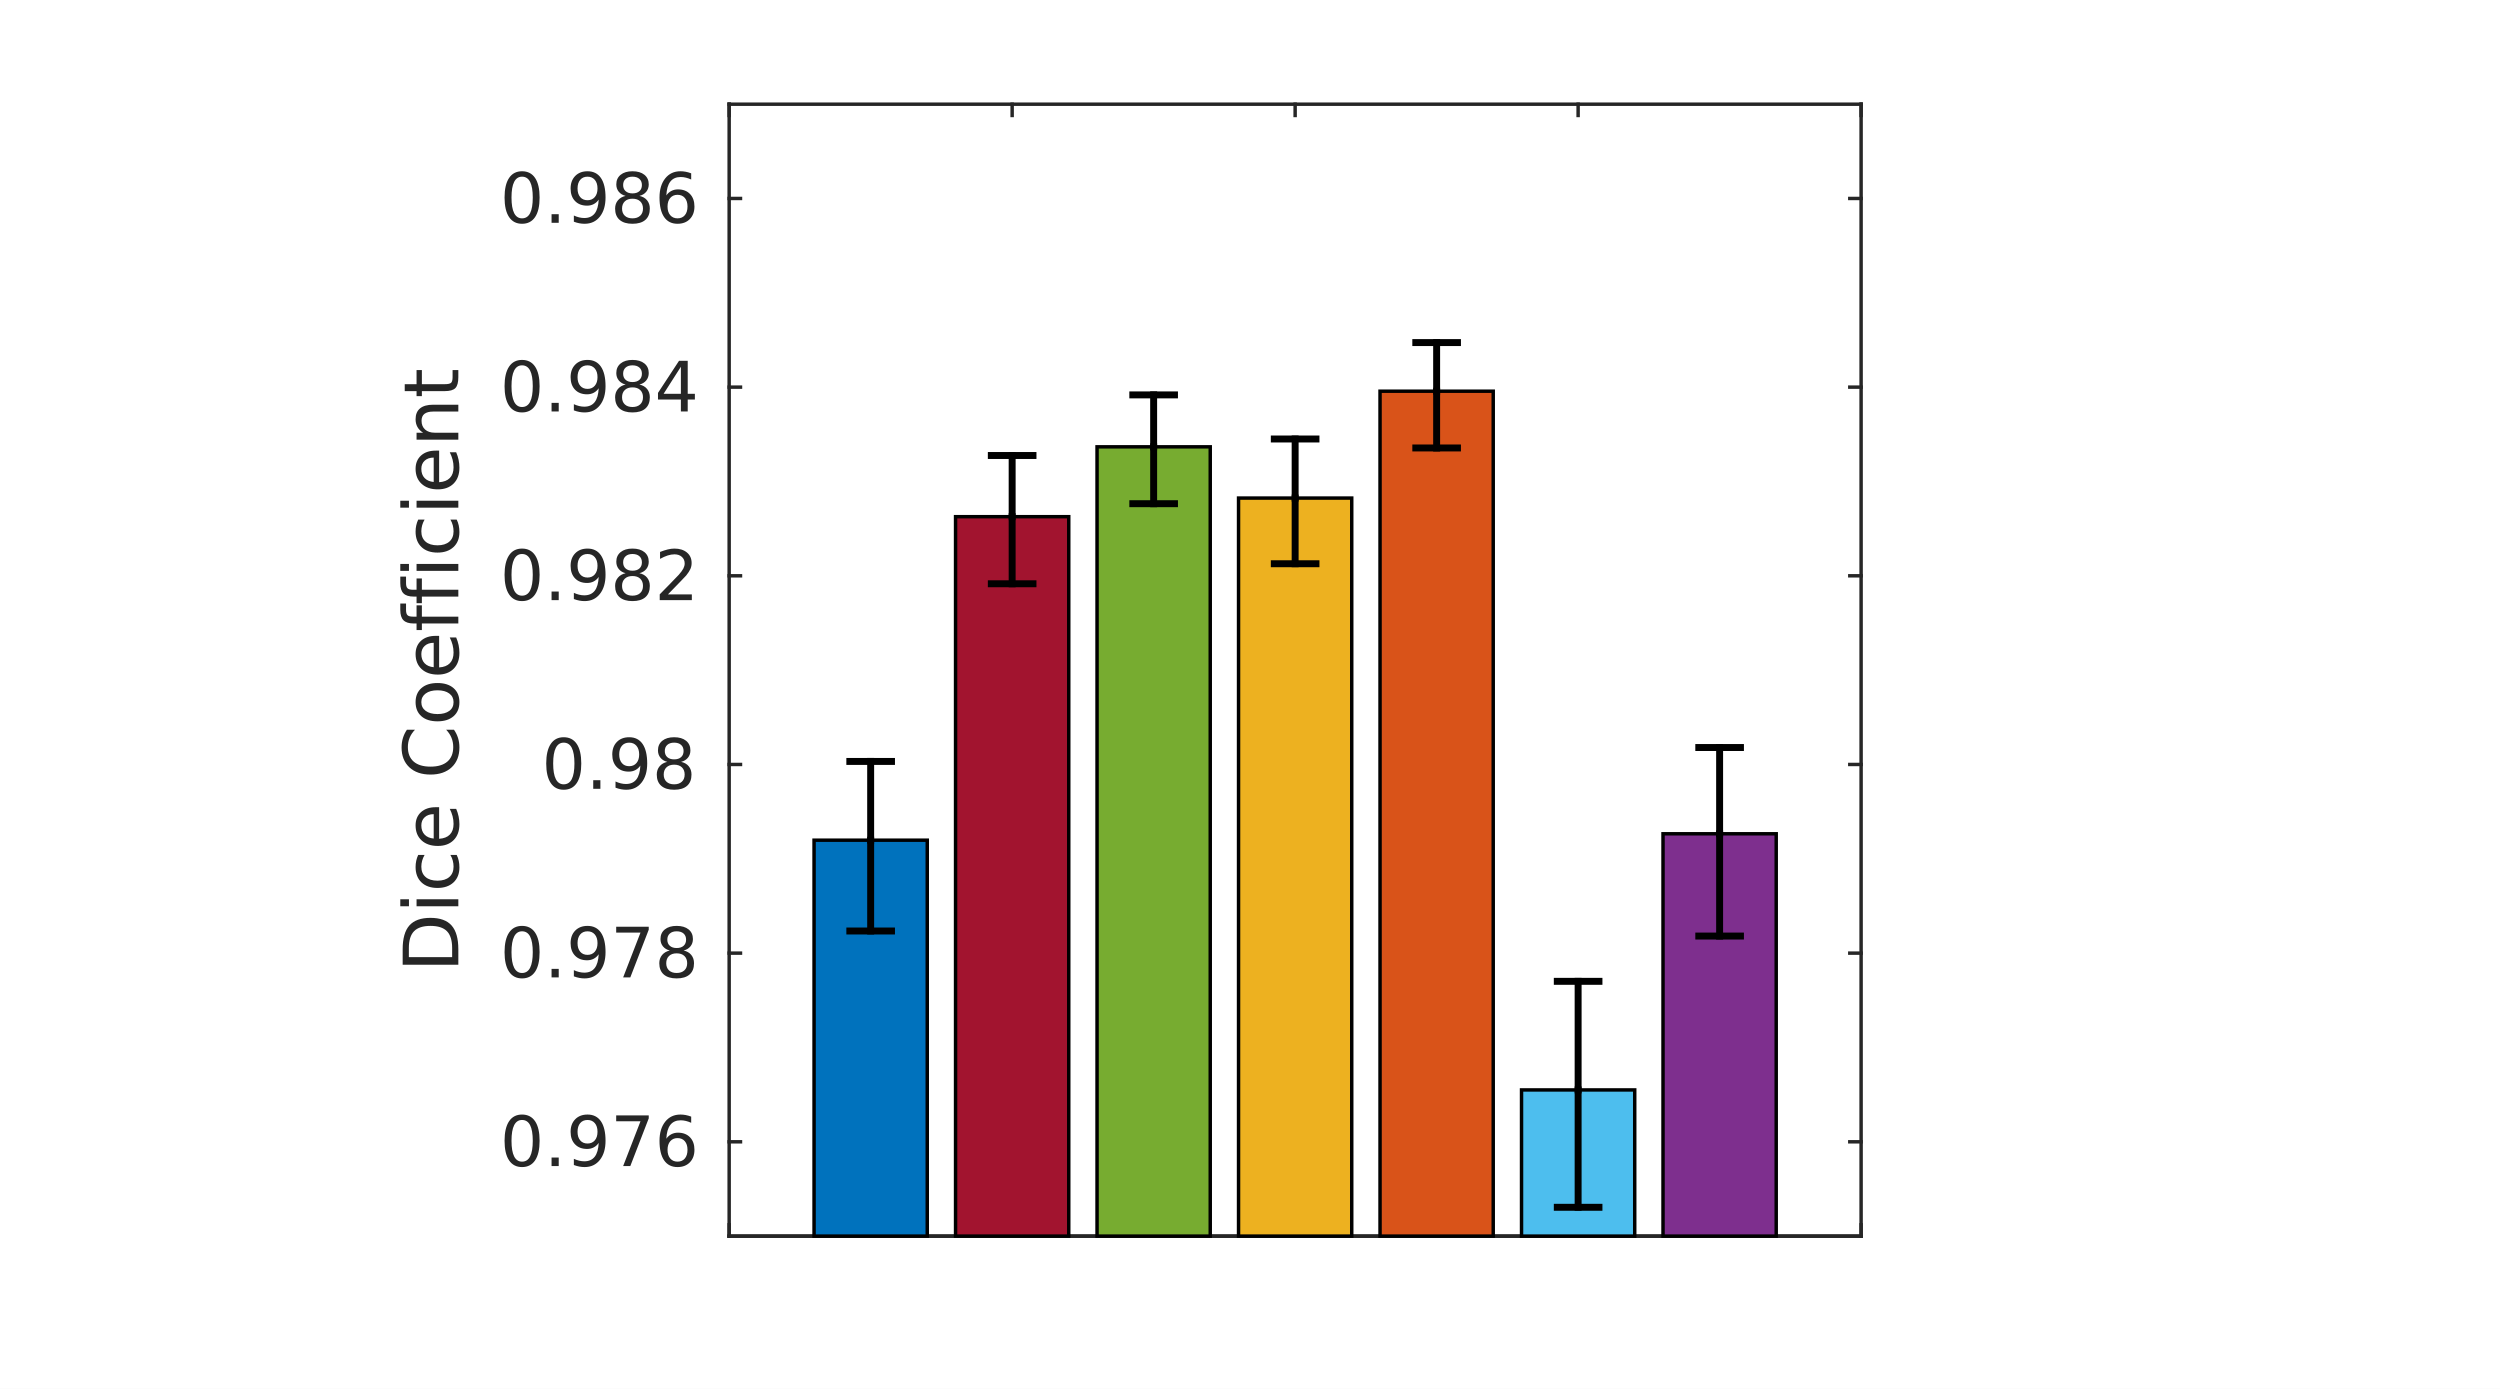<?xml version="1.0"?>
<!DOCTYPE svg PUBLIC '-//W3C//DTD SVG 1.0//EN'
          'http://www.w3.org/TR/2001/REC-SVG-20010904/DTD/svg10.dtd'>
<svg xmlns:xlink="http://www.w3.org/1999/xlink" style="fill-opacity:1; color-rendering:auto; color-interpolation:auto; text-rendering:auto; stroke:black; stroke-linecap:square; stroke-miterlimit:10; shape-rendering:auto; stroke-opacity:1; fill:black; stroke-dasharray:none; font-weight:normal; stroke-width:1; font-family:'Dialog'; font-style:normal; stroke-linejoin:miter; font-size:12px; stroke-dashoffset:0; image-rendering:auto;" width="360" height="200" xmlns="http://www.w3.org/2000/svg"
><rect width="100%" height="100%" fill="#333333" stroke="none"/><!--Generated by the Batik Graphics2D SVG Generator--><defs id="genericDefs"
  /><g
  ><defs id="defs1"
    ><clipPath clipPathUnits="userSpaceOnUse" id="clipPath1"
      ><path d="M0 0 L360 0 L360 200 L0 200 L0 0 Z"
      /></clipPath
    ></defs
    ><g style="fill:white; stroke:white;"
    ><rect x="0" y="0" width="360" style="clip-path:url(#clipPath1); stroke:none;" height="200"
    /></g
    ><g style="fill:white; text-rendering:optimizeSpeed; color-rendering:optimizeSpeed; image-rendering:optimizeSpeed; shape-rendering:crispEdges; stroke:white; color-interpolation:sRGB;"
    ><rect x="0" width="360" height="200" y="0" style="stroke:none;"
      /><path style="stroke:none;" d="M105 178 L268 178 L268 15 L105 15 Z"
    /></g
    ><g style="fill:rgb(38,38,38); text-rendering:geometricPrecision; image-rendering:optimizeQuality; color-rendering:optimizeQuality; stroke-linejoin:round; stroke:rgb(38,38,38); color-interpolation:linearRGB; stroke-width:0.5;"
    ><line y2="178" style="fill:none;" x1="105" x2="268" y1="178"
      /><line y2="15" style="fill:none;" x1="105" x2="268" y1="15"
      /><line y2="176.37" style="fill:none;" x1="105" x2="105" y1="178"
      /><line y2="176.37" style="fill:none;" x1="145.75" x2="145.75" y1="178"
      /><line y2="176.37" style="fill:none;" x1="186.5" x2="186.5" y1="178"
      /><line y2="176.37" style="fill:none;" x1="227.25" x2="227.25" y1="178"
      /><line y2="176.37" style="fill:none;" x1="268" x2="268" y1="178"
      /><line y2="16.63" style="fill:none;" x1="105" x2="105" y1="15"
      /><line y2="16.63" style="fill:none;" x1="145.75" x2="145.75" y1="15"
      /><line y2="16.63" style="fill:none;" x1="186.5" x2="186.5" y1="15"
      /><line y2="16.63" style="fill:none;" x1="227.25" x2="227.25" y1="15"
      /><line y2="16.63" style="fill:none;" x1="268" x2="268" y1="15"
      /><line y2="15" style="fill:none;" x1="105" x2="105" y1="178"
      /><line y2="15" style="fill:none;" x1="268" x2="268" y1="178"
      /><line y2="164.417" style="fill:none;" x1="105" x2="106.63" y1="164.417"
      /><line y2="137.25" style="fill:none;" x1="105" x2="106.63" y1="137.25"
      /><line y2="110.083" style="fill:none;" x1="105" x2="106.63" y1="110.083"
      /><line y2="82.917" style="fill:none;" x1="105" x2="106.63" y1="82.917"
      /><line y2="55.75" style="fill:none;" x1="105" x2="106.63" y1="55.75"
      /><line y2="28.583" style="fill:none;" x1="105" x2="106.63" y1="28.583"
      /><line y2="164.417" style="fill:none;" x1="268" x2="266.37" y1="164.417"
      /><line y2="137.25" style="fill:none;" x1="268" x2="266.37" y1="137.25"
      /><line y2="110.083" style="fill:none;" x1="268" x2="266.37" y1="110.083"
      /><line y2="82.917" style="fill:none;" x1="268" x2="266.37" y1="82.917"
      /><line y2="55.75" style="fill:none;" x1="268" x2="266.37" y1="55.75"
      /><line y2="28.583" style="fill:none;" x1="268" x2="266.37" y1="28.583"
    /></g
    ><g transform="translate(101,164.417)" style="font-size:10px; fill:rgb(38,38,38); text-rendering:geometricPrecision; color-rendering:optimizeQuality; image-rendering:optimizeQuality; stroke:rgb(38,38,38); color-interpolation:linearRGB;"
    ><path style="stroke:none;" d="M-25.828 -3.141 Q-26.578 -3.141 -26.961 -2.391 Q-27.344 -1.641 -27.344 -0.141 Q-27.344 1.359 -26.961 2.109 Q-26.578 2.859 -25.828 2.859 Q-25.047 2.859 -24.664 2.109 Q-24.281 1.359 -24.281 -0.141 Q-24.281 -1.641 -24.664 -2.391 Q-25.047 -3.141 -25.828 -3.141 ZM-25.828 -3.922 Q-24.594 -3.922 -23.945 -2.953 Q-23.297 -1.984 -23.297 -0.141 Q-23.297 1.703 -23.945 2.672 Q-24.594 3.641 -25.828 3.641 Q-27.047 3.641 -27.695 2.672 Q-28.344 1.703 -28.344 -0.141 Q-28.344 -1.984 -27.695 -2.953 Q-27.047 -3.922 -25.828 -3.922 ZM-21.575 2.266 L-20.544 2.266 L-20.544 3.5 L-21.575 3.5 L-21.575 2.266 ZM-18.365 3.344 L-18.365 2.453 Q-17.99 2.625 -17.607 2.719 Q-17.225 2.812 -16.865 2.812 Q-15.881 2.812 -15.365 2.156 Q-14.85 1.5 -14.787 0.156 Q-15.068 0.578 -15.498 0.805 Q-15.928 1.031 -16.459 1.031 Q-17.553 1.031 -18.193 0.367 Q-18.834 -0.297 -18.834 -1.438 Q-18.834 -2.562 -18.17 -3.242 Q-17.506 -3.922 -16.396 -3.922 Q-15.131 -3.922 -14.467 -2.953 Q-13.803 -1.984 -13.803 -0.141 Q-13.803 1.578 -14.615 2.609 Q-15.428 3.641 -16.818 3.641 Q-17.193 3.641 -17.568 3.57 Q-17.943 3.5 -18.365 3.344 ZM-16.396 0.25 Q-15.74 0.25 -15.35 -0.203 Q-14.959 -0.656 -14.959 -1.438 Q-14.959 -2.234 -15.35 -2.688 Q-15.74 -3.141 -16.396 -3.141 Q-17.068 -3.141 -17.451 -2.688 Q-17.834 -2.234 -17.834 -1.438 Q-17.834 -0.656 -17.451 -0.203 Q-17.068 0.25 -16.396 0.25 ZM-12.269 -3.797 L-7.581 -3.797 L-7.581 -3.375 L-10.237 3.5 L-11.269 3.5 L-8.769 -2.953 L-12.269 -2.953 L-12.269 -3.797 ZM-3.438 -0.531 Q-4.094 -0.531 -4.484 -0.078 Q-4.875 0.375 -4.875 1.156 Q-4.875 1.953 -4.484 2.406 Q-4.094 2.859 -3.438 2.859 Q-2.766 2.859 -2.383 2.406 Q-2 1.953 -2 1.156 Q-2 0.375 -2.383 -0.078 Q-2.766 -0.531 -3.438 -0.531 ZM-1.469 -3.625 L-1.469 -2.734 Q-1.844 -2.906 -2.227 -3 Q-2.609 -3.094 -2.969 -3.094 Q-3.953 -3.094 -4.469 -2.438 Q-4.984 -1.781 -5.047 -0.438 Q-4.766 -0.859 -4.328 -1.086 Q-3.891 -1.312 -3.375 -1.312 Q-2.281 -1.312 -1.641 -0.648 Q-1 0.016 -1 1.156 Q-1 2.281 -1.664 2.961 Q-2.328 3.641 -3.438 3.641 Q-4.703 3.641 -5.367 2.672 Q-6.031 1.703 -6.031 -0.141 Q-6.031 -1.859 -5.211 -2.891 Q-4.391 -3.922 -3.016 -3.922 Q-2.641 -3.922 -2.266 -3.852 Q-1.891 -3.781 -1.469 -3.625 Z"
    /></g
    ><g transform="translate(101,137.25)" style="font-size:10px; fill:rgb(38,38,38); text-rendering:geometricPrecision; color-rendering:optimizeQuality; image-rendering:optimizeQuality; stroke:rgb(38,38,38); color-interpolation:linearRGB;"
    ><path style="stroke:none;" d="M-25.828 -3.141 Q-26.578 -3.141 -26.961 -2.391 Q-27.344 -1.641 -27.344 -0.141 Q-27.344 1.359 -26.961 2.109 Q-26.578 2.859 -25.828 2.859 Q-25.047 2.859 -24.664 2.109 Q-24.281 1.359 -24.281 -0.141 Q-24.281 -1.641 -24.664 -2.391 Q-25.047 -3.141 -25.828 -3.141 ZM-25.828 -3.922 Q-24.594 -3.922 -23.945 -2.953 Q-23.297 -1.984 -23.297 -0.141 Q-23.297 1.703 -23.945 2.672 Q-24.594 3.641 -25.828 3.641 Q-27.047 3.641 -27.695 2.672 Q-28.344 1.703 -28.344 -0.141 Q-28.344 -1.984 -27.695 -2.953 Q-27.047 -3.922 -25.828 -3.922 ZM-21.575 2.266 L-20.544 2.266 L-20.544 3.5 L-21.575 3.5 L-21.575 2.266 ZM-18.365 3.344 L-18.365 2.453 Q-17.99 2.625 -17.607 2.719 Q-17.225 2.812 -16.865 2.812 Q-15.881 2.812 -15.365 2.156 Q-14.85 1.5 -14.787 0.156 Q-15.068 0.578 -15.498 0.805 Q-15.928 1.031 -16.459 1.031 Q-17.553 1.031 -18.193 0.367 Q-18.834 -0.297 -18.834 -1.438 Q-18.834 -2.562 -18.17 -3.242 Q-17.506 -3.922 -16.396 -3.922 Q-15.131 -3.922 -14.467 -2.953 Q-13.803 -1.984 -13.803 -0.141 Q-13.803 1.578 -14.615 2.609 Q-15.428 3.641 -16.818 3.641 Q-17.193 3.641 -17.568 3.57 Q-17.943 3.5 -18.365 3.344 ZM-16.396 0.25 Q-15.74 0.25 -15.35 -0.203 Q-14.959 -0.656 -14.959 -1.438 Q-14.959 -2.234 -15.35 -2.688 Q-15.74 -3.141 -16.396 -3.141 Q-17.068 -3.141 -17.451 -2.688 Q-17.834 -2.234 -17.834 -1.438 Q-17.834 -0.656 -17.451 -0.203 Q-17.068 0.25 -16.396 0.25 ZM-12.269 -3.797 L-7.581 -3.797 L-7.581 -3.375 L-10.237 3.5 L-11.269 3.5 L-8.769 -2.953 L-12.269 -2.953 L-12.269 -3.797 ZM-3.562 0.031 Q-4.266 0.031 -4.664 0.414 Q-5.062 0.797 -5.062 1.453 Q-5.062 2.109 -4.664 2.484 Q-4.266 2.859 -3.562 2.859 Q-2.859 2.859 -2.453 2.484 Q-2.047 2.109 -2.047 1.453 Q-2.047 0.797 -2.445 0.414 Q-2.844 0.031 -3.562 0.031 ZM-4.547 -0.375 Q-5.172 -0.531 -5.531 -0.969 Q-5.891 -1.406 -5.891 -2.031 Q-5.891 -2.906 -5.266 -3.414 Q-4.641 -3.922 -3.562 -3.922 Q-2.469 -3.922 -1.844 -3.414 Q-1.219 -2.906 -1.219 -2.031 Q-1.219 -1.406 -1.578 -0.969 Q-1.938 -0.531 -2.562 -0.375 Q-1.844 -0.219 -1.453 0.266 Q-1.062 0.75 -1.062 1.453 Q-1.062 2.516 -1.703 3.078 Q-2.344 3.641 -3.562 3.641 Q-4.766 3.641 -5.414 3.078 Q-6.062 2.516 -6.062 1.453 Q-6.062 0.75 -5.656 0.266 Q-5.25 -0.219 -4.547 -0.375 ZM-4.906 -1.938 Q-4.906 -1.375 -4.547 -1.055 Q-4.188 -0.734 -3.562 -0.734 Q-2.922 -0.734 -2.562 -1.055 Q-2.203 -1.375 -2.203 -1.938 Q-2.203 -2.5 -2.562 -2.82 Q-2.922 -3.141 -3.562 -3.141 Q-4.188 -3.141 -4.547 -2.82 Q-4.906 -2.5 -4.906 -1.938 Z"
    /></g
    ><g transform="translate(101,110.083)" style="font-size:10px; fill:rgb(38,38,38); text-rendering:geometricPrecision; color-rendering:optimizeQuality; image-rendering:optimizeQuality; stroke:rgb(38,38,38); color-interpolation:linearRGB;"
    ><path style="stroke:none;" d="M-19.828 -3.141 Q-20.578 -3.141 -20.961 -2.391 Q-21.344 -1.641 -21.344 -0.141 Q-21.344 1.359 -20.961 2.109 Q-20.578 2.859 -19.828 2.859 Q-19.047 2.859 -18.664 2.109 Q-18.281 1.359 -18.281 -0.141 Q-18.281 -1.641 -18.664 -2.391 Q-19.047 -3.141 -19.828 -3.141 ZM-19.828 -3.922 Q-18.594 -3.922 -17.945 -2.953 Q-17.297 -1.984 -17.297 -0.141 Q-17.297 1.703 -17.945 2.672 Q-18.594 3.641 -19.828 3.641 Q-21.047 3.641 -21.695 2.672 Q-22.344 1.703 -22.344 -0.141 Q-22.344 -1.984 -21.695 -2.953 Q-21.047 -3.922 -19.828 -3.922 ZM-15.575 2.266 L-14.544 2.266 L-14.544 3.5 L-15.575 3.5 L-15.575 2.266 ZM-12.365 3.344 L-12.365 2.453 Q-11.99 2.625 -11.607 2.719 Q-11.225 2.812 -10.865 2.812 Q-9.881 2.812 -9.365 2.156 Q-8.85 1.5 -8.787 0.156 Q-9.068 0.578 -9.498 0.805 Q-9.928 1.031 -10.459 1.031 Q-11.553 1.031 -12.193 0.367 Q-12.834 -0.297 -12.834 -1.438 Q-12.834 -2.562 -12.17 -3.242 Q-11.506 -3.922 -10.396 -3.922 Q-9.131 -3.922 -8.467 -2.953 Q-7.803 -1.984 -7.803 -0.141 Q-7.803 1.578 -8.615 2.609 Q-9.428 3.641 -10.818 3.641 Q-11.193 3.641 -11.568 3.57 Q-11.943 3.5 -12.365 3.344 ZM-10.396 0.25 Q-9.74 0.25 -9.35 -0.203 Q-8.959 -0.656 -8.959 -1.438 Q-8.959 -2.234 -9.35 -2.688 Q-9.74 -3.141 -10.396 -3.141 Q-11.068 -3.141 -11.451 -2.688 Q-11.834 -2.234 -11.834 -1.438 Q-11.834 -0.656 -11.451 -0.203 Q-11.068 0.25 -10.396 0.25 ZM-3.925 0.031 Q-4.628 0.031 -5.026 0.414 Q-5.425 0.797 -5.425 1.453 Q-5.425 2.109 -5.026 2.484 Q-4.628 2.859 -3.925 2.859 Q-3.222 2.859 -2.815 2.484 Q-2.409 2.109 -2.409 1.453 Q-2.409 0.797 -2.808 0.414 Q-3.206 0.031 -3.925 0.031 ZM-4.909 -0.375 Q-5.534 -0.531 -5.894 -0.969 Q-6.253 -1.406 -6.253 -2.031 Q-6.253 -2.906 -5.628 -3.414 Q-5.003 -3.922 -3.925 -3.922 Q-2.831 -3.922 -2.206 -3.414 Q-1.581 -2.906 -1.581 -2.031 Q-1.581 -1.406 -1.94 -0.969 Q-2.3 -0.531 -2.925 -0.375 Q-2.206 -0.219 -1.815 0.266 Q-1.425 0.75 -1.425 1.453 Q-1.425 2.516 -2.065 3.078 Q-2.706 3.641 -3.925 3.641 Q-5.128 3.641 -5.776 3.078 Q-6.425 2.516 -6.425 1.453 Q-6.425 0.75 -6.019 0.266 Q-5.612 -0.219 -4.909 -0.375 ZM-5.269 -1.938 Q-5.269 -1.375 -4.909 -1.055 Q-4.55 -0.734 -3.925 -0.734 Q-3.284 -0.734 -2.925 -1.055 Q-2.565 -1.375 -2.565 -1.938 Q-2.565 -2.5 -2.925 -2.82 Q-3.284 -3.141 -3.925 -3.141 Q-4.55 -3.141 -4.909 -2.82 Q-5.269 -2.5 -5.269 -1.938 Z"
    /></g
    ><g transform="translate(101,82.917)" style="font-size:10px; fill:rgb(38,38,38); text-rendering:geometricPrecision; color-rendering:optimizeQuality; image-rendering:optimizeQuality; stroke:rgb(38,38,38); color-interpolation:linearRGB;"
    ><path style="stroke:none;" d="M-25.828 -3.141 Q-26.578 -3.141 -26.961 -2.391 Q-27.344 -1.641 -27.344 -0.141 Q-27.344 1.359 -26.961 2.109 Q-26.578 2.859 -25.828 2.859 Q-25.047 2.859 -24.664 2.109 Q-24.281 1.359 -24.281 -0.141 Q-24.281 -1.641 -24.664 -2.391 Q-25.047 -3.141 -25.828 -3.141 ZM-25.828 -3.922 Q-24.594 -3.922 -23.945 -2.953 Q-23.297 -1.984 -23.297 -0.141 Q-23.297 1.703 -23.945 2.672 Q-24.594 3.641 -25.828 3.641 Q-27.047 3.641 -27.695 2.672 Q-28.344 1.703 -28.344 -0.141 Q-28.344 -1.984 -27.695 -2.953 Q-27.047 -3.922 -25.828 -3.922 ZM-21.575 2.266 L-20.544 2.266 L-20.544 3.5 L-21.575 3.5 L-21.575 2.266 ZM-18.365 3.344 L-18.365 2.453 Q-17.99 2.625 -17.607 2.719 Q-17.225 2.812 -16.865 2.812 Q-15.881 2.812 -15.365 2.156 Q-14.85 1.5 -14.787 0.156 Q-15.068 0.578 -15.498 0.805 Q-15.928 1.031 -16.459 1.031 Q-17.553 1.031 -18.193 0.367 Q-18.834 -0.297 -18.834 -1.438 Q-18.834 -2.562 -18.17 -3.242 Q-17.506 -3.922 -16.396 -3.922 Q-15.131 -3.922 -14.467 -2.953 Q-13.803 -1.984 -13.803 -0.141 Q-13.803 1.578 -14.615 2.609 Q-15.428 3.641 -16.818 3.641 Q-17.193 3.641 -17.568 3.57 Q-17.943 3.5 -18.365 3.344 ZM-16.396 0.25 Q-15.74 0.25 -15.35 -0.203 Q-14.959 -0.656 -14.959 -1.438 Q-14.959 -2.234 -15.35 -2.688 Q-15.74 -3.141 -16.396 -3.141 Q-17.068 -3.141 -17.451 -2.688 Q-17.834 -2.234 -17.834 -1.438 Q-17.834 -0.656 -17.451 -0.203 Q-17.068 0.25 -16.396 0.25 ZM-9.925 0.031 Q-10.628 0.031 -11.026 0.414 Q-11.425 0.797 -11.425 1.453 Q-11.425 2.109 -11.026 2.484 Q-10.628 2.859 -9.925 2.859 Q-9.222 2.859 -8.815 2.484 Q-8.409 2.109 -8.409 1.453 Q-8.409 0.797 -8.808 0.414 Q-9.206 0.031 -9.925 0.031 ZM-10.909 -0.375 Q-11.534 -0.531 -11.894 -0.969 Q-12.253 -1.406 -12.253 -2.031 Q-12.253 -2.906 -11.628 -3.414 Q-11.003 -3.922 -9.925 -3.922 Q-8.831 -3.922 -8.206 -3.414 Q-7.581 -2.906 -7.581 -2.031 Q-7.581 -1.406 -7.94 -0.969 Q-8.3 -0.531 -8.925 -0.375 Q-8.206 -0.219 -7.815 0.266 Q-7.425 0.75 -7.425 1.453 Q-7.425 2.516 -8.065 3.078 Q-8.706 3.641 -9.925 3.641 Q-11.128 3.641 -11.776 3.078 Q-12.425 2.516 -12.425 1.453 Q-12.425 0.75 -12.019 0.266 Q-11.612 -0.219 -10.909 -0.375 ZM-11.269 -1.938 Q-11.269 -1.375 -10.909 -1.055 Q-10.55 -0.734 -9.925 -0.734 Q-9.284 -0.734 -8.925 -1.055 Q-8.565 -1.375 -8.565 -1.938 Q-8.565 -2.5 -8.925 -2.82 Q-9.284 -3.141 -9.925 -3.141 Q-10.55 -3.141 -10.909 -2.82 Q-11.269 -2.5 -11.269 -1.938 ZM-4.812 2.672 L-1.375 2.672 L-1.375 3.5 L-6 3.5 L-6 2.672 Q-5.438 2.094 -4.469 1.109 Q-3.5 0.125 -3.25 -0.156 Q-2.781 -0.688 -2.594 -1.055 Q-2.406 -1.422 -2.406 -1.781 Q-2.406 -2.359 -2.812 -2.727 Q-3.219 -3.094 -3.875 -3.094 Q-4.344 -3.094 -4.852 -2.93 Q-5.359 -2.766 -5.953 -2.438 L-5.953 -3.438 Q-5.359 -3.672 -4.844 -3.797 Q-4.328 -3.922 -3.891 -3.922 Q-2.766 -3.922 -2.086 -3.359 Q-1.406 -2.797 -1.406 -1.844 Q-1.406 -1.391 -1.578 -0.992 Q-1.75 -0.594 -2.188 -0.047 Q-2.312 0.094 -2.969 0.773 Q-3.625 1.453 -4.812 2.672 Z"
    /></g
    ><g transform="translate(101,55.75)" style="font-size:10px; fill:rgb(38,38,38); text-rendering:geometricPrecision; color-rendering:optimizeQuality; image-rendering:optimizeQuality; stroke:rgb(38,38,38); color-interpolation:linearRGB;"
    ><path style="stroke:none;" d="M-25.828 -3.141 Q-26.578 -3.141 -26.961 -2.391 Q-27.344 -1.641 -27.344 -0.141 Q-27.344 1.359 -26.961 2.109 Q-26.578 2.859 -25.828 2.859 Q-25.047 2.859 -24.664 2.109 Q-24.281 1.359 -24.281 -0.141 Q-24.281 -1.641 -24.664 -2.391 Q-25.047 -3.141 -25.828 -3.141 ZM-25.828 -3.922 Q-24.594 -3.922 -23.945 -2.953 Q-23.297 -1.984 -23.297 -0.141 Q-23.297 1.703 -23.945 2.672 Q-24.594 3.641 -25.828 3.641 Q-27.047 3.641 -27.695 2.672 Q-28.344 1.703 -28.344 -0.141 Q-28.344 -1.984 -27.695 -2.953 Q-27.047 -3.922 -25.828 -3.922 ZM-21.575 2.266 L-20.544 2.266 L-20.544 3.5 L-21.575 3.5 L-21.575 2.266 ZM-18.365 3.344 L-18.365 2.453 Q-17.99 2.625 -17.607 2.719 Q-17.225 2.812 -16.865 2.812 Q-15.881 2.812 -15.365 2.156 Q-14.85 1.5 -14.787 0.156 Q-15.068 0.578 -15.498 0.805 Q-15.928 1.031 -16.459 1.031 Q-17.553 1.031 -18.193 0.367 Q-18.834 -0.297 -18.834 -1.438 Q-18.834 -2.562 -18.17 -3.242 Q-17.506 -3.922 -16.396 -3.922 Q-15.131 -3.922 -14.467 -2.953 Q-13.803 -1.984 -13.803 -0.141 Q-13.803 1.578 -14.615 2.609 Q-15.428 3.641 -16.818 3.641 Q-17.193 3.641 -17.568 3.57 Q-17.943 3.5 -18.365 3.344 ZM-16.396 0.25 Q-15.74 0.25 -15.35 -0.203 Q-14.959 -0.656 -14.959 -1.438 Q-14.959 -2.234 -15.35 -2.688 Q-15.74 -3.141 -16.396 -3.141 Q-17.068 -3.141 -17.451 -2.688 Q-17.834 -2.234 -17.834 -1.438 Q-17.834 -0.656 -17.451 -0.203 Q-17.068 0.25 -16.396 0.25 ZM-9.925 0.031 Q-10.628 0.031 -11.026 0.414 Q-11.425 0.797 -11.425 1.453 Q-11.425 2.109 -11.026 2.484 Q-10.628 2.859 -9.925 2.859 Q-9.222 2.859 -8.815 2.484 Q-8.409 2.109 -8.409 1.453 Q-8.409 0.797 -8.808 0.414 Q-9.206 0.031 -9.925 0.031 ZM-10.909 -0.375 Q-11.534 -0.531 -11.894 -0.969 Q-12.253 -1.406 -12.253 -2.031 Q-12.253 -2.906 -11.628 -3.414 Q-11.003 -3.922 -9.925 -3.922 Q-8.831 -3.922 -8.206 -3.414 Q-7.581 -2.906 -7.581 -2.031 Q-7.581 -1.406 -7.94 -0.969 Q-8.3 -0.531 -8.925 -0.375 Q-8.206 -0.219 -7.815 0.266 Q-7.425 0.75 -7.425 1.453 Q-7.425 2.516 -8.065 3.078 Q-8.706 3.641 -9.925 3.641 Q-11.128 3.641 -11.776 3.078 Q-12.425 2.516 -12.425 1.453 Q-12.425 0.75 -12.019 0.266 Q-11.612 -0.219 -10.909 -0.375 ZM-11.269 -1.938 Q-11.269 -1.375 -10.909 -1.055 Q-10.55 -0.734 -9.925 -0.734 Q-9.284 -0.734 -8.925 -1.055 Q-8.565 -1.375 -8.565 -1.938 Q-8.565 -2.5 -8.925 -2.82 Q-9.284 -3.141 -9.925 -3.141 Q-10.55 -3.141 -10.909 -2.82 Q-11.269 -2.5 -11.269 -1.938 ZM-2.953 -2.938 L-5.438 0.953 L-2.953 0.953 L-2.953 -2.938 ZM-3.219 -3.797 L-1.969 -3.797 L-1.969 0.953 L-0.938 0.953 L-0.938 1.781 L-1.969 1.781 L-1.969 3.5 L-2.953 3.5 L-2.953 1.781 L-6.25 1.781 L-6.25 0.828 L-3.219 -3.797 Z"
    /></g
    ><g transform="translate(101,28.583)" style="font-size:10px; fill:rgb(38,38,38); text-rendering:geometricPrecision; color-rendering:optimizeQuality; image-rendering:optimizeQuality; stroke:rgb(38,38,38); color-interpolation:linearRGB;"
    ><path style="stroke:none;" d="M-25.828 -3.141 Q-26.578 -3.141 -26.961 -2.391 Q-27.344 -1.641 -27.344 -0.141 Q-27.344 1.359 -26.961 2.109 Q-26.578 2.859 -25.828 2.859 Q-25.047 2.859 -24.664 2.109 Q-24.281 1.359 -24.281 -0.141 Q-24.281 -1.641 -24.664 -2.391 Q-25.047 -3.141 -25.828 -3.141 ZM-25.828 -3.922 Q-24.594 -3.922 -23.945 -2.953 Q-23.297 -1.984 -23.297 -0.141 Q-23.297 1.703 -23.945 2.672 Q-24.594 3.641 -25.828 3.641 Q-27.047 3.641 -27.695 2.672 Q-28.344 1.703 -28.344 -0.141 Q-28.344 -1.984 -27.695 -2.953 Q-27.047 -3.922 -25.828 -3.922 ZM-21.575 2.266 L-20.544 2.266 L-20.544 3.5 L-21.575 3.5 L-21.575 2.266 ZM-18.365 3.344 L-18.365 2.453 Q-17.99 2.625 -17.607 2.719 Q-17.225 2.812 -16.865 2.812 Q-15.881 2.812 -15.365 2.156 Q-14.85 1.5 -14.787 0.156 Q-15.068 0.578 -15.498 0.805 Q-15.928 1.031 -16.459 1.031 Q-17.553 1.031 -18.193 0.367 Q-18.834 -0.297 -18.834 -1.438 Q-18.834 -2.562 -18.17 -3.242 Q-17.506 -3.922 -16.396 -3.922 Q-15.131 -3.922 -14.467 -2.953 Q-13.803 -1.984 -13.803 -0.141 Q-13.803 1.578 -14.615 2.609 Q-15.428 3.641 -16.818 3.641 Q-17.193 3.641 -17.568 3.57 Q-17.943 3.5 -18.365 3.344 ZM-16.396 0.25 Q-15.74 0.25 -15.35 -0.203 Q-14.959 -0.656 -14.959 -1.438 Q-14.959 -2.234 -15.35 -2.688 Q-15.74 -3.141 -16.396 -3.141 Q-17.068 -3.141 -17.451 -2.688 Q-17.834 -2.234 -17.834 -1.438 Q-17.834 -0.656 -17.451 -0.203 Q-17.068 0.25 -16.396 0.25 ZM-9.925 0.031 Q-10.628 0.031 -11.026 0.414 Q-11.425 0.797 -11.425 1.453 Q-11.425 2.109 -11.026 2.484 Q-10.628 2.859 -9.925 2.859 Q-9.222 2.859 -8.815 2.484 Q-8.409 2.109 -8.409 1.453 Q-8.409 0.797 -8.808 0.414 Q-9.206 0.031 -9.925 0.031 ZM-10.909 -0.375 Q-11.534 -0.531 -11.894 -0.969 Q-12.253 -1.406 -12.253 -2.031 Q-12.253 -2.906 -11.628 -3.414 Q-11.003 -3.922 -9.925 -3.922 Q-8.831 -3.922 -8.206 -3.414 Q-7.581 -2.906 -7.581 -2.031 Q-7.581 -1.406 -7.94 -0.969 Q-8.3 -0.531 -8.925 -0.375 Q-8.206 -0.219 -7.815 0.266 Q-7.425 0.75 -7.425 1.453 Q-7.425 2.516 -8.065 3.078 Q-8.706 3.641 -9.925 3.641 Q-11.128 3.641 -11.776 3.078 Q-12.425 2.516 -12.425 1.453 Q-12.425 0.75 -12.019 0.266 Q-11.612 -0.219 -10.909 -0.375 ZM-11.269 -1.938 Q-11.269 -1.375 -10.909 -1.055 Q-10.55 -0.734 -9.925 -0.734 Q-9.284 -0.734 -8.925 -1.055 Q-8.565 -1.375 -8.565 -1.938 Q-8.565 -2.5 -8.925 -2.82 Q-9.284 -3.141 -9.925 -3.141 Q-10.55 -3.141 -10.909 -2.82 Q-11.269 -2.5 -11.269 -1.938 ZM-3.438 -0.531 Q-4.094 -0.531 -4.484 -0.078 Q-4.875 0.375 -4.875 1.156 Q-4.875 1.953 -4.484 2.406 Q-4.094 2.859 -3.438 2.859 Q-2.766 2.859 -2.383 2.406 Q-2 1.953 -2 1.156 Q-2 0.375 -2.383 -0.078 Q-2.766 -0.531 -3.438 -0.531 ZM-1.469 -3.625 L-1.469 -2.734 Q-1.844 -2.906 -2.227 -3 Q-2.609 -3.094 -2.969 -3.094 Q-3.953 -3.094 -4.469 -2.438 Q-4.984 -1.781 -5.047 -0.438 Q-4.766 -0.859 -4.328 -1.086 Q-3.891 -1.312 -3.375 -1.312 Q-2.281 -1.312 -1.641 -0.648 Q-1 0.016 -1 1.156 Q-1 2.281 -1.664 2.961 Q-2.328 3.641 -3.438 3.641 Q-4.703 3.641 -5.367 2.672 Q-6.031 1.703 -6.031 -0.141 Q-6.031 -1.859 -5.211 -2.891 Q-4.391 -3.922 -3.016 -3.922 Q-2.641 -3.922 -2.266 -3.852 Q-1.891 -3.781 -1.469 -3.625 Z"
    /></g
    ><g transform="translate(69,96.5) rotate(-90)" style="font-size:11px; fill:rgb(38,38,38); text-rendering:geometricPrecision; color-rendering:optimizeQuality; image-rendering:optimizeQuality; stroke:rgb(38,38,38); color-interpolation:linearRGB;"
    ><path style="stroke:none;" d="M-41.328 -10.125 L-41.328 -3.891 L-40.031 -3.891 Q-38.359 -3.891 -37.594 -4.641 Q-36.828 -5.391 -36.828 -7.016 Q-36.828 -8.625 -37.594 -9.375 Q-38.359 -10.125 -40.031 -10.125 L-41.328 -10.125 ZM-42.422 -11.016 L-40.188 -11.016 Q-37.859 -11.016 -36.766 -10.047 Q-35.672 -9.078 -35.672 -7.016 Q-35.672 -4.938 -36.773 -3.969 Q-37.875 -3 -40.188 -3 L-42.422 -3 L-42.422 -11.016 ZM-33.998 -9.016 L-32.998 -9.016 L-32.998 -3 L-33.998 -3 L-33.998 -9.016 ZM-33.998 -11.359 L-32.998 -11.359 L-32.998 -10.109 L-33.998 -10.109 L-33.998 -11.359 ZM-26.614 -8.781 L-26.614 -7.859 Q-27.02 -8.094 -27.442 -8.211 Q-27.864 -8.328 -28.302 -8.328 Q-29.255 -8.328 -29.786 -7.719 Q-30.317 -7.109 -30.317 -6 Q-30.317 -4.906 -29.786 -4.297 Q-29.255 -3.688 -28.302 -3.688 Q-27.864 -3.688 -27.442 -3.797 Q-27.02 -3.906 -26.614 -4.141 L-26.614 -3.234 Q-27.02 -3.031 -27.466 -2.938 Q-27.911 -2.844 -28.411 -2.844 Q-29.77 -2.844 -30.567 -3.695 Q-31.364 -4.547 -31.364 -6 Q-31.364 -7.469 -30.56 -8.312 Q-29.755 -9.156 -28.349 -9.156 Q-27.88 -9.156 -27.45 -9.062 Q-27.02 -8.969 -26.614 -8.781 ZM-19.738 -6.25 L-19.738 -5.766 L-24.285 -5.766 Q-24.223 -4.75 -23.676 -4.219 Q-23.129 -3.688 -22.145 -3.688 Q-21.566 -3.688 -21.035 -3.828 Q-20.504 -3.969 -19.973 -4.234 L-19.973 -3.312 Q-20.504 -3.078 -21.066 -2.961 Q-21.629 -2.844 -22.191 -2.844 Q-23.645 -2.844 -24.48 -3.68 Q-25.316 -4.516 -25.316 -5.953 Q-25.316 -7.422 -24.52 -8.289 Q-23.723 -9.156 -22.363 -9.156 Q-21.16 -9.156 -20.449 -8.375 Q-19.738 -7.594 -19.738 -6.25 ZM-20.738 -6.547 Q-20.738 -7.359 -21.184 -7.844 Q-21.629 -8.328 -22.363 -8.328 Q-23.191 -8.328 -23.684 -7.859 Q-24.176 -7.391 -24.254 -6.547 L-20.738 -6.547 ZM-8.584 -10.406 L-8.584 -9.25 Q-9.13 -9.766 -9.748 -10.016 Q-10.365 -10.266 -11.068 -10.266 Q-12.443 -10.266 -13.169 -9.43 Q-13.896 -8.594 -13.896 -7 Q-13.896 -5.422 -13.169 -4.578 Q-12.443 -3.734 -11.068 -3.734 Q-10.365 -3.734 -9.748 -3.984 Q-9.13 -4.234 -8.584 -4.75 L-8.584 -3.625 Q-9.146 -3.234 -9.779 -3.039 Q-10.412 -2.844 -11.13 -2.844 Q-12.943 -2.844 -13.99 -3.961 Q-15.037 -5.078 -15.037 -7 Q-15.037 -8.938 -13.99 -10.055 Q-12.943 -11.172 -11.13 -11.172 Q-10.412 -11.172 -9.771 -10.977 Q-9.13 -10.781 -8.584 -10.406 ZM-4.606 -8.328 Q-5.403 -8.328 -5.864 -7.703 Q-6.325 -7.078 -6.325 -6 Q-6.325 -4.922 -5.872 -4.305 Q-5.418 -3.688 -4.606 -3.688 Q-3.825 -3.688 -3.364 -4.305 Q-2.903 -4.922 -2.903 -6 Q-2.903 -7.078 -3.364 -7.703 Q-3.825 -8.328 -4.606 -8.328 ZM-4.606 -9.156 Q-3.325 -9.156 -2.59 -8.32 Q-1.856 -7.484 -1.856 -6 Q-1.856 -4.531 -2.59 -3.688 Q-3.325 -2.844 -4.606 -2.844 Q-5.903 -2.844 -6.637 -3.688 Q-7.372 -4.531 -7.372 -6 Q-7.372 -7.484 -6.637 -8.32 Q-5.903 -9.156 -4.606 -9.156 ZM4.936 -6.25 L4.936 -5.766 L0.39 -5.766 Q0.452 -4.75 0.999 -4.219 Q1.546 -3.688 2.53 -3.688 Q3.108 -3.688 3.64 -3.828 Q4.171 -3.969 4.702 -4.234 L4.702 -3.312 Q4.171 -3.078 3.608 -2.961 Q3.046 -2.844 2.483 -2.844 Q1.03 -2.844 0.194 -3.68 Q-0.642 -4.516 -0.642 -5.953 Q-0.642 -7.422 0.155 -8.289 Q0.952 -9.156 2.312 -9.156 Q3.515 -9.156 4.226 -8.375 Q4.936 -7.594 4.936 -6.25 ZM3.937 -6.547 Q3.937 -7.359 3.491 -7.844 Q3.046 -8.328 2.312 -8.328 Q1.483 -8.328 0.991 -7.859 Q0.499 -7.391 0.421 -6.547 L3.937 -6.547 ZM9.595 -11.359 L9.595 -10.531 L8.657 -10.531 Q8.126 -10.531 7.915 -10.32 Q7.704 -10.109 7.704 -9.547 L7.704 -9.016 L9.329 -9.016 L9.329 -8.25 L7.704 -8.25 L7.704 -3 L6.72 -3 L6.72 -8.25 L5.767 -8.25 L5.767 -9.016 L6.72 -9.016 L6.72 -9.438 Q6.72 -10.438 7.181 -10.898 Q7.642 -11.359 8.657 -11.359 L9.595 -11.359 ZM13.467 -11.359 L13.467 -10.531 L12.53 -10.531 Q11.998 -10.531 11.788 -10.32 Q11.577 -10.109 11.577 -9.547 L11.577 -9.016 L13.202 -9.016 L13.202 -8.25 L11.577 -8.25 L11.577 -3 L10.592 -3 L10.592 -8.25 L9.639 -8.25 L9.639 -9.016 L10.592 -9.016 L10.592 -9.438 Q10.592 -10.438 11.053 -10.898 Q11.514 -11.359 12.53 -11.359 L13.467 -11.359 ZM14.293 -9.016 L15.293 -9.016 L15.293 -3 L14.293 -3 L14.293 -9.016 ZM14.293 -11.359 L15.293 -11.359 L15.293 -10.109 L14.293 -10.109 L14.293 -11.359 ZM21.677 -8.781 L21.677 -7.859 Q21.271 -8.094 20.849 -8.211 Q20.427 -8.328 19.99 -8.328 Q19.037 -8.328 18.505 -7.719 Q17.974 -7.109 17.974 -6 Q17.974 -4.906 18.505 -4.297 Q19.037 -3.688 19.99 -3.688 Q20.427 -3.688 20.849 -3.797 Q21.271 -3.906 21.677 -4.141 L21.677 -3.234 Q21.271 -3.031 20.826 -2.938 Q20.38 -2.844 19.88 -2.844 Q18.521 -2.844 17.724 -3.695 Q16.927 -4.547 16.927 -6 Q16.927 -7.469 17.732 -8.312 Q18.537 -9.156 19.943 -9.156 Q20.412 -9.156 20.841 -9.062 Q21.271 -8.969 21.677 -8.781 ZM23.397 -9.016 L24.397 -9.016 L24.397 -3 L23.397 -3 L23.397 -9.016 ZM23.397 -11.359 L24.397 -11.359 L24.397 -10.109 L23.397 -10.109 L23.397 -11.359 ZM31.609 -6.25 L31.609 -5.766 L27.062 -5.766 Q27.125 -4.75 27.672 -4.219 Q28.219 -3.688 29.203 -3.688 Q29.781 -3.688 30.312 -3.828 Q30.844 -3.969 31.375 -4.234 L31.375 -3.312 Q30.844 -3.078 30.281 -2.961 Q29.719 -2.844 29.156 -2.844 Q27.703 -2.844 26.867 -3.68 Q26.031 -4.516 26.031 -5.953 Q26.031 -7.422 26.828 -8.289 Q27.625 -9.156 28.984 -9.156 Q30.188 -9.156 30.898 -8.375 Q31.609 -7.594 31.609 -6.25 ZM30.609 -6.547 Q30.609 -7.359 30.164 -7.844 Q29.719 -8.328 28.984 -8.328 Q28.156 -8.328 27.664 -7.859 Q27.172 -7.391 27.094 -6.547 L30.609 -6.547 ZM38.221 -6.625 L38.221 -3 L37.236 -3 L37.236 -6.594 Q37.236 -7.453 36.908 -7.875 Q36.58 -8.297 35.908 -8.297 Q35.111 -8.297 34.65 -7.789 Q34.19 -7.281 34.19 -6.406 L34.19 -3 L33.19 -3 L33.19 -9.016 L34.19 -9.016 L34.19 -8.078 Q34.533 -8.625 35.018 -8.891 Q35.502 -9.156 36.127 -9.156 Q37.158 -9.156 37.69 -8.516 Q38.221 -7.875 38.221 -6.625 ZM41.177 -10.719 L41.177 -9.016 L43.208 -9.016 L43.208 -8.25 L41.177 -8.25 L41.177 -4.984 Q41.177 -4.25 41.38 -4.039 Q41.583 -3.828 42.192 -3.828 L43.208 -3.828 L43.208 -3 L42.192 -3 Q41.052 -3 40.614 -3.43 Q40.177 -3.859 40.177 -4.984 L40.177 -8.25 L39.458 -8.25 L39.458 -9.016 L40.177 -9.016 L40.177 -10.719 L41.177 -10.719 Z"
    /></g
    ><g style="stroke-linecap:butt; fill:rgb(38,38,38); text-rendering:geometricPrecision; image-rendering:optimizeQuality; color-rendering:optimizeQuality; stroke-linejoin:round; stroke:rgb(38,38,38); color-interpolation:linearRGB; stroke-width:0.5;"
    ><line y2="178" style="fill:none;" x1="105" x2="268" y1="178"
    /></g
    ><g style="fill:rgb(0,114,189); text-rendering:optimizeSpeed; color-rendering:optimizeSpeed; image-rendering:optimizeSpeed; shape-rendering:crispEdges; stroke:rgb(0,114,189); color-interpolation:sRGB;"
    ><path style="stroke:none;" d="M133.525 178 L133.525 120.987 L117.225 120.987 L117.225 178 Z"
    /></g
    ><g style="text-rendering:geometricPrecision; stroke-width:0.5; color-interpolation:linearRGB; color-rendering:optimizeQuality; stroke-linecap:butt; image-rendering:optimizeQuality;"
    ><path d="M117.225 178 L117.225 120.987 L133.525 120.987 L133.525 178 Z" style="fill:none; fill-rule:evenodd;"
    /></g
    ><g style="fill:rgb(162,20,47); text-rendering:optimizeSpeed; color-rendering:optimizeSpeed; image-rendering:optimizeSpeed; shape-rendering:crispEdges; stroke:rgb(162,20,47); color-interpolation:sRGB;"
    ><path style="stroke:none;" d="M153.9 178 L153.9 74.402 L137.6 74.402 L137.6 178 Z"
    /></g
    ><g style="text-rendering:geometricPrecision; stroke-width:0.5; color-interpolation:linearRGB; color-rendering:optimizeQuality; stroke-linecap:butt; image-rendering:optimizeQuality;"
    ><path d="M137.6 178 L137.6 74.402 L153.9 74.402 L153.9 178 Z" style="fill:none; fill-rule:evenodd;"
    /></g
    ><g style="fill:rgb(119,172,48); text-rendering:optimizeSpeed; color-rendering:optimizeSpeed; image-rendering:optimizeSpeed; shape-rendering:crispEdges; stroke:rgb(119,172,48); color-interpolation:sRGB;"
    ><path style="stroke:none;" d="M174.275 178 L174.275 64.343 L157.975 64.343 L157.975 178 Z"
    /></g
    ><g style="text-rendering:geometricPrecision; stroke-width:0.5; color-interpolation:linearRGB; color-rendering:optimizeQuality; stroke-linecap:butt; image-rendering:optimizeQuality;"
    ><path d="M157.975 178 L157.975 64.343 L174.275 64.343 L174.275 178 Z" style="fill:none; fill-rule:evenodd;"
    /></g
    ><g style="fill:rgb(237,177,32); text-rendering:optimizeSpeed; color-rendering:optimizeSpeed; image-rendering:optimizeSpeed; shape-rendering:crispEdges; stroke:rgb(237,177,32); color-interpolation:sRGB;"
    ><path style="stroke:none;" d="M194.65 178 L194.65 71.722 L178.35 71.722 L178.35 178 Z"
    /></g
    ><g style="text-rendering:geometricPrecision; stroke-width:0.5; color-interpolation:linearRGB; color-rendering:optimizeQuality; stroke-linecap:butt; image-rendering:optimizeQuality;"
    ><path d="M178.35 178 L178.35 71.722 L194.65 71.722 L194.65 178 Z" style="fill:none; fill-rule:evenodd;"
    /></g
    ><g style="fill:rgb(217,83,25); text-rendering:optimizeSpeed; color-rendering:optimizeSpeed; image-rendering:optimizeSpeed; shape-rendering:crispEdges; stroke:rgb(217,83,25); color-interpolation:sRGB;"
    ><path style="stroke:none;" d="M215.025 178 L215.025 56.333 L198.725 56.333 L198.725 178 Z"
    /></g
    ><g style="text-rendering:geometricPrecision; stroke-width:0.5; color-interpolation:linearRGB; color-rendering:optimizeQuality; stroke-linecap:butt; image-rendering:optimizeQuality;"
    ><path d="M198.725 178 L198.725 56.333 L215.025 56.333 L215.025 178 Z" style="fill:none; fill-rule:evenodd;"
    /></g
    ><g style="fill:rgb(77,190,238); text-rendering:optimizeSpeed; color-rendering:optimizeSpeed; image-rendering:optimizeSpeed; shape-rendering:crispEdges; stroke:rgb(77,190,238); color-interpolation:sRGB;"
    ><path style="stroke:none;" d="M235.4 178 L235.4 156.95 L219.1 156.95 L219.1 178 Z"
    /></g
    ><g style="text-rendering:geometricPrecision; stroke-width:0.5; color-interpolation:linearRGB; color-rendering:optimizeQuality; stroke-linecap:butt; image-rendering:optimizeQuality;"
    ><path d="M219.1 178 L219.1 156.95 L235.4 156.95 L235.4 178 Z" style="fill:none; fill-rule:evenodd;"
    /></g
    ><g style="fill:rgb(126,47,142); text-rendering:optimizeSpeed; color-rendering:optimizeSpeed; image-rendering:optimizeSpeed; shape-rendering:crispEdges; stroke:rgb(126,47,142); color-interpolation:sRGB;"
    ><path style="stroke:none;" d="M255.775 178 L255.775 120.064 L239.475 120.064 L239.475 178 Z"
    /></g
    ><g style="text-rendering:geometricPrecision; stroke-width:0.5; color-interpolation:linearRGB; color-rendering:optimizeQuality; stroke-linecap:butt; image-rendering:optimizeQuality;"
    ><path d="M239.475 178 L239.475 120.064 L255.775 120.064 L255.775 178 Z" style="fill:none; fill-rule:evenodd;"
      /><line x1="125.375" x2="125.375" y1="120.987" style="fill:none; stroke-linejoin:round; stroke-width:1;" y2="134.064"
      /><line x1="145.75" x2="145.75" y1="74.402" style="fill:none; stroke-linejoin:round; stroke-width:1;" y2="84.063"
      /><line x1="166.125" x2="166.125" y1="64.343" style="fill:none; stroke-linejoin:round; stroke-width:1;" y2="72.532"
      /><line x1="186.5" x2="186.5" y1="71.722" style="fill:none; stroke-linejoin:round; stroke-width:1;" y2="81.179"
      /><line x1="206.875" x2="206.875" y1="56.333" style="fill:none; stroke-linejoin:round; stroke-width:1;" y2="64.507"
      /><line x1="227.25" x2="227.25" y1="156.95" style="fill:none; stroke-linejoin:round; stroke-width:1;" y2="173.85"
      /><line x1="247.625" x2="247.625" y1="120.064" style="fill:none; stroke-linejoin:round; stroke-width:1;" y2="134.792"
      /><line x1="125.375" x2="125.375" y1="120.987" style="fill:none; stroke-linejoin:round; stroke-width:1;" y2="109.647"
      /><line x1="145.75" x2="145.75" y1="74.402" style="fill:none; stroke-linejoin:round; stroke-width:1;" y2="65.592"
      /><line x1="166.125" x2="166.125" y1="64.343" style="fill:none; stroke-linejoin:round; stroke-width:1;" y2="56.865"
      /><line x1="186.5" x2="186.5" y1="71.722" style="fill:none; stroke-linejoin:round; stroke-width:1;" y2="63.215"
      /><line x1="206.875" x2="206.875" y1="56.333" style="fill:none; stroke-linejoin:round; stroke-width:1;" y2="49.331"
      /><line x1="227.25" x2="227.25" y1="156.95" style="fill:none; stroke-linejoin:round; stroke-width:1;" y2="141.312"
      /><line x1="247.625" x2="247.625" y1="120.064" style="fill:none; stroke-linejoin:round; stroke-width:1;" y2="107.642"
    /></g
    ><g style="text-rendering:geometricPrecision; color-rendering:optimizeQuality; color-interpolation:linearRGB; image-rendering:optimizeQuality;" transform="translate(125.375,134.064)"
    ><path style="stroke:none;" d="M-3 0 L3 0"
    /></g
    ><g transform="translate(125.375,134.064)" style="text-rendering:geometricPrecision; color-rendering:optimizeQuality; color-interpolation:linearRGB; stroke-linecap:butt; image-rendering:optimizeQuality;"
    ><path style="fill:none;" d="M-3 0 L3 0"
    /></g
    ><g style="text-rendering:geometricPrecision; color-rendering:optimizeQuality; color-interpolation:linearRGB; image-rendering:optimizeQuality;" transform="translate(145.75,84.063)"
    ><path style="stroke:none;" d="M-3 0 L3 0"
    /></g
    ><g transform="translate(145.75,84.063)" style="text-rendering:geometricPrecision; color-rendering:optimizeQuality; color-interpolation:linearRGB; stroke-linecap:butt; image-rendering:optimizeQuality;"
    ><path style="fill:none;" d="M-3 0 L3 0"
    /></g
    ><g style="text-rendering:geometricPrecision; color-rendering:optimizeQuality; color-interpolation:linearRGB; image-rendering:optimizeQuality;" transform="translate(166.125,72.532)"
    ><path style="stroke:none;" d="M-3 0 L3 0"
    /></g
    ><g transform="translate(166.125,72.532)" style="text-rendering:geometricPrecision; color-rendering:optimizeQuality; color-interpolation:linearRGB; stroke-linecap:butt; image-rendering:optimizeQuality;"
    ><path style="fill:none;" d="M-3 0 L3 0"
    /></g
    ><g style="text-rendering:geometricPrecision; color-rendering:optimizeQuality; color-interpolation:linearRGB; image-rendering:optimizeQuality;" transform="translate(186.5,81.179)"
    ><path style="stroke:none;" d="M-3 0 L3 0"
    /></g
    ><g transform="translate(186.5,81.179)" style="text-rendering:geometricPrecision; color-rendering:optimizeQuality; color-interpolation:linearRGB; stroke-linecap:butt; image-rendering:optimizeQuality;"
    ><path style="fill:none;" d="M-3 0 L3 0"
    /></g
    ><g style="text-rendering:geometricPrecision; color-rendering:optimizeQuality; color-interpolation:linearRGB; image-rendering:optimizeQuality;" transform="translate(206.875,64.507)"
    ><path style="stroke:none;" d="M-3 0 L3 0"
    /></g
    ><g transform="translate(206.875,64.507)" style="text-rendering:geometricPrecision; color-rendering:optimizeQuality; color-interpolation:linearRGB; stroke-linecap:butt; image-rendering:optimizeQuality;"
    ><path style="fill:none;" d="M-3 0 L3 0"
    /></g
    ><g style="text-rendering:geometricPrecision; color-rendering:optimizeQuality; color-interpolation:linearRGB; image-rendering:optimizeQuality;" transform="translate(227.25,173.85)"
    ><path style="stroke:none;" d="M-3 0 L3 0"
    /></g
    ><g transform="translate(227.25,173.85)" style="text-rendering:geometricPrecision; color-rendering:optimizeQuality; color-interpolation:linearRGB; stroke-linecap:butt; image-rendering:optimizeQuality;"
    ><path style="fill:none;" d="M-3 0 L3 0"
    /></g
    ><g style="text-rendering:geometricPrecision; color-rendering:optimizeQuality; color-interpolation:linearRGB; image-rendering:optimizeQuality;" transform="translate(247.625,134.792)"
    ><path style="stroke:none;" d="M-3 0 L3 0"
    /></g
    ><g transform="translate(247.625,134.792)" style="text-rendering:geometricPrecision; color-rendering:optimizeQuality; color-interpolation:linearRGB; stroke-linecap:butt; image-rendering:optimizeQuality;"
    ><path style="fill:none;" d="M-3 0 L3 0"
    /></g
    ><g style="text-rendering:geometricPrecision; color-rendering:optimizeQuality; color-interpolation:linearRGB; image-rendering:optimizeQuality;" transform="translate(125.375,109.647)"
    ><path style="stroke:none;" d="M-3 0 L3 0"
    /></g
    ><g transform="translate(125.375,109.647)" style="text-rendering:geometricPrecision; color-rendering:optimizeQuality; color-interpolation:linearRGB; stroke-linecap:butt; image-rendering:optimizeQuality;"
    ><path style="fill:none;" d="M-3 0 L3 0"
    /></g
    ><g style="text-rendering:geometricPrecision; color-rendering:optimizeQuality; color-interpolation:linearRGB; image-rendering:optimizeQuality;" transform="translate(145.75,65.592)"
    ><path style="stroke:none;" d="M-3 0 L3 0"
    /></g
    ><g transform="translate(145.75,65.592)" style="text-rendering:geometricPrecision; color-rendering:optimizeQuality; color-interpolation:linearRGB; stroke-linecap:butt; image-rendering:optimizeQuality;"
    ><path style="fill:none;" d="M-3 0 L3 0"
    /></g
    ><g style="text-rendering:geometricPrecision; color-rendering:optimizeQuality; color-interpolation:linearRGB; image-rendering:optimizeQuality;" transform="translate(166.125,56.865)"
    ><path style="stroke:none;" d="M-3 0 L3 0"
    /></g
    ><g transform="translate(166.125,56.865)" style="text-rendering:geometricPrecision; color-rendering:optimizeQuality; color-interpolation:linearRGB; stroke-linecap:butt; image-rendering:optimizeQuality;"
    ><path style="fill:none;" d="M-3 0 L3 0"
    /></g
    ><g style="text-rendering:geometricPrecision; color-rendering:optimizeQuality; color-interpolation:linearRGB; image-rendering:optimizeQuality;" transform="translate(186.5,63.215)"
    ><path style="stroke:none;" d="M-3 0 L3 0"
    /></g
    ><g transform="translate(186.5,63.215)" style="text-rendering:geometricPrecision; color-rendering:optimizeQuality; color-interpolation:linearRGB; stroke-linecap:butt; image-rendering:optimizeQuality;"
    ><path style="fill:none;" d="M-3 0 L3 0"
    /></g
    ><g style="text-rendering:geometricPrecision; color-rendering:optimizeQuality; color-interpolation:linearRGB; image-rendering:optimizeQuality;" transform="translate(206.875,49.331)"
    ><path style="stroke:none;" d="M-3 0 L3 0"
    /></g
    ><g transform="translate(206.875,49.331)" style="text-rendering:geometricPrecision; color-rendering:optimizeQuality; color-interpolation:linearRGB; stroke-linecap:butt; image-rendering:optimizeQuality;"
    ><path style="fill:none;" d="M-3 0 L3 0"
    /></g
    ><g style="text-rendering:geometricPrecision; color-rendering:optimizeQuality; color-interpolation:linearRGB; image-rendering:optimizeQuality;" transform="translate(227.25,141.312)"
    ><path style="stroke:none;" d="M-3 0 L3 0"
    /></g
    ><g transform="translate(227.25,141.312)" style="text-rendering:geometricPrecision; color-rendering:optimizeQuality; color-interpolation:linearRGB; stroke-linecap:butt; image-rendering:optimizeQuality;"
    ><path style="fill:none;" d="M-3 0 L3 0"
    /></g
    ><g style="text-rendering:geometricPrecision; color-rendering:optimizeQuality; color-interpolation:linearRGB; image-rendering:optimizeQuality;" transform="translate(247.625,107.642)"
    ><path style="stroke:none;" d="M-3 0 L3 0"
    /></g
    ><g transform="translate(247.625,107.642)" style="text-rendering:geometricPrecision; color-rendering:optimizeQuality; color-interpolation:linearRGB; stroke-linecap:butt; image-rendering:optimizeQuality;"
    ><path style="fill:none;" d="M-3 0 L3 0"
    /></g
  ></g
></svg
>
